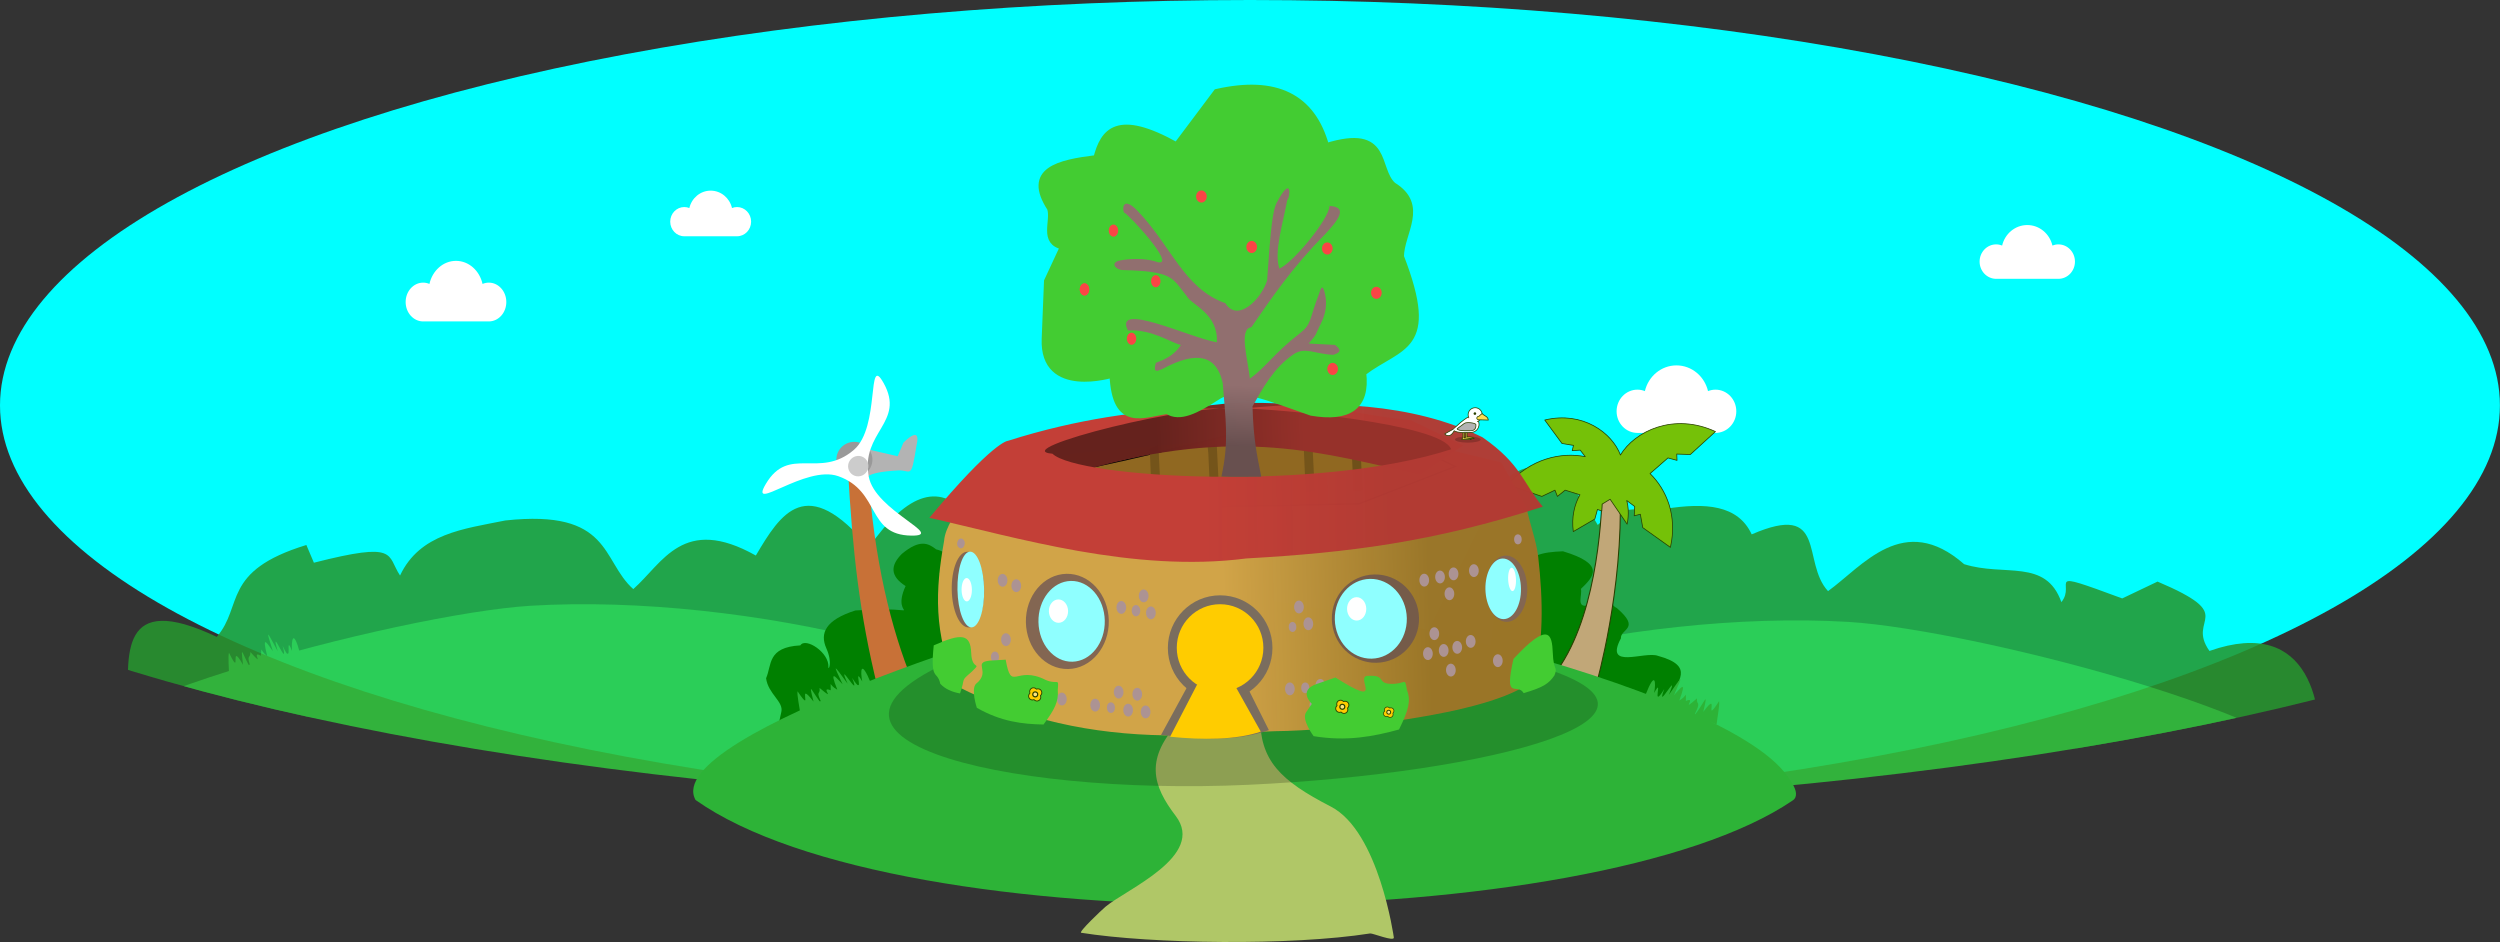<?xml version="1.0" encoding="UTF-8" standalone="no"?>
<!-- Created with Inkscape (http://www.inkscape.org/) -->

<svg
   width="173.663mm"
   height="65.437mm"
   version="1.1"
   viewBox="0 0 173.663 65.437"
   id="svg131"
   sodipodi:docname="credentials-banner-day.svg"
   inkscape:version="1.4.2 (2aeb623e1d, 2025-05-12)"
   xmlns:inkscape="http://www.inkscape.org/namespaces/inkscape"
   xmlns:sodipodi="http://sodipodi.sourceforge.net/DTD/sodipodi-0.dtd"
   xmlns="http://www.w3.org/2000/svg"
   xmlns:svg="http://www.w3.org/2000/svg">
  <rect x="0" y="0" width="173.663" height="65.437" fill="#333333" stroke="none"/>
  <sodipodi:namedview
     id="namedview131"
     pagecolor="#ffffff"
     bordercolor="#000000"
     borderopacity="0.25"
     inkscape:showpageshadow="2"
     inkscape:pageopacity="0.0"
     inkscape:pagecheckerboard="0"
     inkscape:deskcolor="#d1d1d1"
     inkscape:document-units="mm"
     inkscape:zoom="1.6667591"
     inkscape:cx="325.48195"
     inkscape:cy="123.89313"
     inkscape:window-width="2256"
     inkscape:window-height="1425"
     inkscape:window-x="0"
     inkscape:window-y="40"
     inkscape:window-maximized="1"
     inkscape:current-layer="svg131" />
  <defs
     id="defs8">
    <linearGradient
       id="linearGradient50606"
       x1="421.46"
       x2="458.99"
       y1="81.216"
       y2="80.958"
       gradientTransform="matrix(0.362,-0.008,0.009,0.452,-122.38,55.957)"
       gradientUnits="userSpaceOnUse">
      <stop
         stop-color="#d1a448"
         offset="0"
         id="stop1" />
      <stop
         stop-color="#9b7527"
         stop-opacity=".992"
         offset="1"
         id="stop2" />
    </linearGradient>
    <linearGradient
       id="linearGradient33560"
       x1="439.64"
       x2="412.56"
       y1="53.484"
       y2="53.871"
       gradientTransform="matrix(0.362,-0.008,0.009,0.452,-123.44,56.069)"
       gradientUnits="userSpaceOnUse">
      <stop
         stop-color="#96312a"
         offset="0"
         id="stop3" />
      <stop
         stop-color="#65211c"
         stop-opacity=".996"
         offset="1"
         id="stop4" />
    </linearGradient>
    <linearGradient
       id="linearGradient33562"
       x1="419.65"
       x2="452.28"
       y1="64.964"
       y2="65.351"
       gradientTransform="matrix(0.362,-0.007,0.009,0.428,-122.85,57.356)"
       gradientUnits="userSpaceOnUse">
      <stop
         stop-color="#c33f37"
         offset="0"
         id="stop5" />
      <stop
         stop-color="#b33a33"
         stop-opacity=".98"
         offset="1"
         id="stop6" />
    </linearGradient>
    <linearGradient
       id="linearGradient15121"
       x1="367.11"
       x2="367.22"
       y1="87.487"
       y2="90.811"
       gradientUnits="userSpaceOnUse">
      <stop
         stop-color="#916f6f"
         offset="0"
         id="stop7" />
      <stop
         stop-color="#685050"
         stop-opacity=".992"
         offset="1"
         id="stop8" />
    </linearGradient>
    <clipPath
       id="clipPath14">
      <ellipse
         transform="matrix(1,0.028,-0.014,1,0,0)"
         cx="106.13"
         cy="91.443"
         rx="117.86"
         ry="38.66"
         fill="#00ffff"
         stroke-width="0.322"
         id="ellipse8" />
    </clipPath>
  </defs>
  <g
     transform="matrix(0.963,0,0,1,-12.784,-42.159)"
     style="mix-blend-mode:normal"
     id="g19">
    <ellipse
       cx="103.44"
       cy="70.321"
       rx="90.165"
       ry="28.162"
       fill="#0ff"
       stroke-width="0.24"
       id="ellipse9"
       style="fill:#00ffff;fill-opacity:1" />
    <g
       transform="matrix(0.929,-0.021,0.013,0.728,6.796,3.709)"
       clip-path="url(#clipPath14)"
       fill="#32c63d"
       opacity="0.861"
       id="g14">
      <path
         d="m 80.205,119.5 c 0.783,-2.441 0.814,-1.175 0.656,-0.19 0.78,-1.756 -0.323,1.803 0.762,-0.354 -0.751,2.427 1.272,-2.153 0.332,0.564 1.046,-1.826 1.165,-2.081 0.377,0.052 0.445,-0.571 1.068,-1.639 0.396,0.517 0.642,-0.431 0.478,-0.979 0.494,0.055 0.883,-0.466 -0.516,1.208 0.834,-0.225 -0.08,0.76 0.385,0.107 -0.258,1.684 0.82,-1.218 1.152,-2.635 0.71,-0.383 1.361,-2.249 -0.091,1.458 1.195,-0.986 0.055,0.325 -0.147,1.538 -0.222,2.224"
         fill="#32c63d"
         stroke-opacity="0"
         id="path9" />
      <path
         d="m 15.274,121.06 c -0.055,-5.422 -0.584,-11.475 6.931,-6.832 2.126,-2.885 0.428,-6.27 7.079,-8.564 l 0.561,1.707 c 6.613,-1.872 5.638,-0.581 6.669,1.415 1.596,-3.97 5.014,-4.304 8.244,-5.015 8.277,-0.863 7.39,4.034 9.84,6.833 2.333,-2.424 3.966,-6.993 9.558,-2.928 1.993,-3.972 4.021,-7.799 8.785,-0.517 3.146,-5.34 5.748,-6.053 7.865,-2.639 l 6.274,21.746 z"
         fill="#26972e"
         stroke-width="0.322"
         id="path10" />
      <path
         d="m 9.068,127.45 c -2.636,-6.32 27.569,-15.03 37.542,-15.489 16.721,-0.762 39.3,6.662 44.083,15.534 0.3,0.556 0.169,0.313 0.385,0.783 0.286,0.622 0.38,1.277 -0.005,1.581 -14.96,12.445 -66.933,11.824 -82.006,-2.41 z"
         fill="#32c63d"
         id="path11" />
      <path
         d="m 28.658,116.04 c -0.509,-2.559 -0.678,-1.312 -0.629,-0.308 -0.581,-1.88 0.124,1.843 -0.716,-0.49 0.48,2.539 -1.025,-2.363 -0.391,0.497 -0.838,-1.998 -0.927,-2.273 -0.379,-0.017 -0.379,-0.646 -0.879,-1.817 -0.448,0.439 -0.589,-0.543 -0.367,-1.056 -0.495,-0.036 -0.824,-0.622 0.38,1.29 -0.802,-0.375 -0.004,0.767 -0.393,0.035 0.073,1.714 -0.679,-1.355 -0.854,-2.819 -0.661,-0.508 -1.103,-2.475 -0.069,1.46 -1.076,-1.194 -0.09,0.312 -0.022,1.549 -0.022,2.242"
         fill="#32c63d"
         stroke-opacity="0"
         id="path12" />
      <path
         d="m 185.13,131.15 c 0.637,-5.357 -0.34,-14.314 -8.278,-11.119 -1.794,-3.252 2.402,-3.222 -3.936,-6.733 l -2.763,1.528 c -6.345,-3.085 -3.494,-1.569 -4.729,0.215 -1.153,-4.227 -4.376,-2.532 -7.497,-3.837 -4.628,-5.196 -7.874,-0.048 -10.6,2.267 -2.049,-2.835 0.123,-8.568 -5.849,-5.585 -1.02,-2.839 -3.526,-3.15 -6.672,-2.63 -1.623,0.268 -3.396,-0.764 -5.267,1.387 -2.54,-5.873 -5.039,-7.063 -7.502,-4.078 l -8.549,20.358 z"
         fill="#26972e"
         stroke-width="0.322"
         id="path13" />
      <path
         d="m 185.95,134.06 c 2.81,-6.166 -27.129,-16.584 -37.082,-17.608 -16.687,-1.711 -39.454,4.425 -44.481,13.02 -0.315,0.538 -0.177,0.303 -0.407,0.761 -0.303,0.605 -0.415,1.255 -0.039,1.581 14.602,13.284 66.552,15.615 82.008,2.247 z"
         fill="#32c63d"
         id="path14" />
    </g>
    <g
       transform="matrix(0.091,0,0,0.091,-30.683,344.62)"
       fill="#ffffff"
       id="g18">
      <path
         d="m 870.53,-3108 c -1.757,5e-4 -3.43,0.366 -4.977,0.998 -2.315,-10.109 -10.856,-17.617 -21.046,-17.617 -10.193,-1e-4 -18.735,7.508 -21.047,17.616 -1.546,-0.633 -3.223,-0.998 -4.978,-0.998 -7.665,0 -13.878,6.633 -13.878,14.81 0,8.179 6.213,14.81 13.878,14.809 2.405,1e-4 14.43,1e-4 26.026,1e-4 11.594,1e-4 23.617,1e-4 26.023,-1e-4 7.665,1e-4 13.878,-6.63 13.878,-14.81 -7e-5,-8.176 -6.214,-14.81 -13.878,-14.81 z"
         stroke-width="0.24"
         id="path15" />
      <path
         d="m 1842.9,-3026.3 c -2.09,0 -4.079,0.407 -5.918,1.113 -2.752,-11.267 -12.908,-19.636 -25.026,-19.636 -12.121,2e-4 -22.278,8.369 -25.027,19.636 -1.838,-0.705 -3.833,-1.112 -5.92,-1.112 -9.115,-1e-4 -16.503,7.394 -16.503,16.508 -10e-5,9.117 7.388,16.507 16.503,16.507 2.86,3e-4 17.158,0 30.947,10e-5 13.786,-10e-5 28.083,-10e-5 30.944,-10e-5 9.114,0 16.502,-7.39 16.502,-16.507 0,-9.114 -7.389,-16.507 -16.502,-16.508 z"
         stroke-width="0.276"
         id="path16" />
      <path
         d="m 2114.7,-3137.2 c -1.665,-6e-4 -3.249,0.324 -4.715,0.886 -2.192,-8.975 -10.282,-15.642 -19.934,-15.642 -9.655,10e-5 -17.746,6.667 -19.936,15.642 -1.464,-0.562 -3.053,-0.886 -4.715,-0.886 -7.261,2e-4 -13.146,5.89 -13.146,13.15 -2e-4,7.262 5.885,13.149 13.146,13.149 2.278,0 13.668,-4e-4 24.652,0 h 24.649 c 7.26,0 13.146,-5.887 13.146,-13.149 0,-7.26 -5.886,-13.149 -13.145,-13.15 z"
         stroke-width="0.22"
         id="path17" />
      <path
         d="m 1067.3,-3165.7 c -1.412,-5e-4 -2.756,0.275 -3.999,0.752 -1.86,-7.614 -8.723,-13.269 -16.91,-13.269 -8.191,1e-4 -15.054,5.655 -16.912,13.269 -1.242,-0.477 -2.59,-0.752 -4,-0.752 -6.159,2e-4 -11.152,4.997 -11.152,11.155 -2e-4,6.161 4.992,11.154 11.152,11.154 1.932,0 11.595,-3e-4 20.912,0 h 20.91 c 6.158,0 11.151,-4.994 11.151,-11.154 0,-6.158 -4.993,-11.155 -11.151,-11.155 z"
         stroke-width="0.187"
         id="path18" />
    </g>
  </g>
  <g
     transform="translate(42.616,-16.875)"
     id="g40">
    <path
       d="m 13.781,67.223 c -1.504,1.566 -3.24,3.801 -2.122,-0.891 0.173,-0.726 -0.917,-1.247 -1.059,-2.344 0.408,-0.92 0.063,-2.152 2.379,-2.282 0.358,-0.58 2.016,0.492 1.952,1.51 -0.017,0.272 0.31,-0.29 -0.142,-1.298 -0.473,-1.056 -0.063,-1.976 2.012,-2.637 5.533,-0.362 2.309,0.877 3.49,-1.696 -1.133,-0.722 -1.021,-1.472 -0.258,-2.237 1.263,-1.05 1.843,-0.727 2.378,-0.313 1.77,0.431 -0.16,1.688 0.321,1.783 4.147,0.822 1.707,2.224 2.951,0.743 l 2.276,5.359"
       fill="#008000"
       id="path19" />
    <path
       d="m 61.558,56.916 c 0.656,-0.099 1.251,1.38 1.967,-0.313 -0.191,-1.181 1.021,-1.377 2.432,-1.433 2.962,0.894 2.144,1.754 1.243,2.613 0.123,0.419 -0.372,1.333 0.5,1.15 1.38,-1.787 1.379,-0.035 1.981,0.169 1.725,1.471 0.257,1.437 0.299,2.115 -1.183,2.214 1.643,0.873 2.571,1.215 2.714,0.739 1.16,1.829 1.095,2.796 l -1,2.804 -12.047,-3.563"
       fill="#008000"
       id="path20" />
    <g
       transform="matrix(3.192,-0.443,0.398,2.923,-717.68,-305.61)"
       fill="#d4aa00"
       stroke="#000000"
       stroke-width="0.035"
       id="g27">
      <g
         transform="matrix(0.831,0,0,0.831,35.401,27.148)"
         fill="#d4aa00"
         stroke="none"
         id="g26">
        <path
           d="m 211.08,158.21 c -0.212,-2.152 -0.168,-3.93 0.002,-6.267 l 0.509,0.135 c -0.16,2.537 0.043,4.553 0.405,6.078"
           fill="#c87137"
           id="path21" />
        <g
           transform="matrix(-0.845,-0.261,-0.215,0.845,422.89,79.744)"
           id="g25">
          <path
             d="m 211.99,150.27 -1.157,0.113 -0.115,-0.461 c 0,0 -0.46,-0.689 -0.394,0.033 0.023,1.153 0.06,0.798 0.443,0.88 0.972,0.208 0.879,0.397 0.879,0.397"
             fill="#b3b3b3"
             id="path22" />
          <ellipse
             transform="matrix(0.999,0.042,-0.033,0.999,0,0)"
             cx="216.98"
             cy="141.71"
             rx="0.533"
             ry="0.573"
             fill="#999999"
             stroke-width="0.056"
             id="ellipse22" />
          <g
             transform="matrix(-0.438,-0.983,0.824,-0.433,180.68,424.6)"
             id="g24">
            <g
               transform="matrix(-0.353,-1.023,-0.856,0.353,415.81,314.7)"
               fill="#f9f9f9"
               id="g23">
              <path
                 transform="matrix(0.098,0.015,-0.013,0.107,208.55,129.55)"
                 d="m 44.165,168.43 c 13.548,-0.328 9.648,12.892 22.578,16.952 9.994,3.139 26.623,-12.271 21.607,-3.074 -6.49,11.897 -15.989,1.91 -25.97,11.077 -7.715,7.086 -2.685,29.192 -8.141,20.249 -7.058,-11.569 6.34,-14.801 3.392,-28.029 -2.279,-10.225 -23.938,-16.921 -13.466,-17.175 z"
                 fill="#ffffff"
                 id="path23" />
            </g>
            <ellipse
               transform="matrix(0.999,0.042,-0.033,0.999,0,0)"
               cx="216.98"
               cy="141.71"
               rx="0.304"
               ry="0.327"
               fill="#cccccc"
               stroke-width="0.032"
               id="ellipse23" />
            <ellipse
               transform="matrix(-0.989,-0.15,-0.124,0.992,0,0)"
               cx="-229.23"
               cy="117.28"
               rx="2.987"
               ry="3.25"
               fill="none"
               id="ellipse24" />
          </g>
        </g>
      </g>
    </g>
    <g
       transform="matrix(0.265,0,0,0.265,-731.87,-510.27)"
       id="g30">
      <g
         transform="translate(-352.25,60.347)"
         id="g29">
        <g
           transform="matrix(0.455,0,0,0.455,1907.3,1127.6)"
           stroke="#283f00"
           stroke-linecap="round"
           stroke-linejoin="round"
           stroke-miterlimit="10"
           id="g28">
          <path
             d="m 3221.8,2045.5 c -0.95,27.558 -6.219,82.753 -32.69,109.84 0,0 3.528,1.564 15.013,1.564 7.918,0 14.338,-0.818 14.338,-1.827 0,-0.215 15.526,-54.023 13.6,-110.85 l -10.261,1.273 z"
             fill="#c1a778"
             stroke-width="0.618"
             id="path27" />
          <path
             d="m 3235.9,2049.4 4.601,3.442 -0.296,5.378 3.524,-0.901 1.388,7.71 15.934,11.378 c 4.142,-18.149 -2.293,-33.317 -11.741,-42.512 l 10.342,-9.026 5.205,1.405 -0.157,-3.63 7.838,0.257 14.458,-13.208 c -23.962,-11.125 -46.516,-0.207 -54.737,13.508 -4.795,-12.78 -21.796,-25.452 -43.593,-20.158 l 9.938,13.511 6.619,1.1 -0.732,3.022 4.599,-0.308 2.904,3.762 c -13.957,-2.694 -31.429,1.084 -44.768,16.224 l 19.778,6.691 7.531,-3.603 1.419,3.603 4.467,-3.603 8.511,2.67 c -3.216,5.733 -4.93,12.928 -3.835,21.205 l 12.398,-7.23 1.534,-5.535 2.504,0.896 0.159,-3.946 4.62,-2.828 9.786,14.358 c 0,0 1.667,-6.554 -0.197,-13.633 z"
             fill="#75c108"
             stroke-width="0.445"
             id="path28" />
        </g>
      </g>
    </g>
    <g
       transform="matrix(0.109,0,0,0.109,-252.95,-161.51)"
       id="g39">
      <g
         transform="translate(-352.25,60.347)"
         id="g38">
        <g
           transform="matrix(0.13,0,0,0.13,2156.3,1790.8)"
           id="g37">
          <path
             d="m 4964.9,2184.7 c 0,12.865 -10.43,23.293 -23.294,23.293 h -166.32 c -12.864,0 -23.293,-10.429 -23.293,-23.293 0,-12.865 10.429,-23.293 23.293,-23.293 h 166.32 c 12.864,0 23.294,10.428 23.294,23.293 z"
             fill="#38200e"
             opacity="0.2"
             id="path30" />
          <g
             stroke="#283f00"
             stroke-linecap="round"
             stroke-linejoin="round"
             stroke-miterlimit="10"
             stroke-width="4.298"
             id="g36">
            <path
               d="m 4863.5,2174.7 v -31.525 c 0,-1.928 1.562,-3.493 3.501,-3.493 1.928,0 3.486,1.565 3.486,3.493 v 30.983 c 41.307,0.472 40.213,9.235 40.213,9.235 h -53.613 c -0.541,-5.616 3.346,-7.826 6.413,-8.693 z"
               fill="#ffde55"
               id="path31" />
            <path
               d="m 4847.2,2180.7 v -31.53 c 0,-1.928 1.559,-3.494 3.486,-3.494 1.939,0 3.5,1.566 3.5,3.494 v 30.983 c 41.308,0.472 40.213,9.235 40.213,9.235 h -53.624 c -0.532,-5.617 3.358,-7.821 6.425,-8.688 z"
               fill="#ffde55"
               id="path32" />
            <path
               d="m 4792.5,2130.8 c -0.064,-0.455 74.498,-73.248 99.785,-73.248 25.273,0 45.777,20.501 45.777,45.786 0,25.285 -20.504,45.786 -45.777,45.786 -21.063,0 -76.32,3.857 -94.206,-9.457 -27.938,50.054 -53.277,17.479 -53.277,17.479 z"
               fill="#ffffff"
               id="path33" />
            <path
               d="m 4928.7,2087.2 c 18.546,-6.072 30.256,-25.019 26.747,-44.773 -3.868,-21.628 -24.526,-36.031 -46.151,-32.179 -21.633,3.856 -36.028,24.509 -32.184,46.144 0.66,3.656 1.799,7.111 3.324,10.297"
               fill="#ffffff"
               id="path34" />
            <path
               d="m 4942,2077.8 c -21.202,2.194 -21.624,-18.449 -3.651,-20.469 0,0 8.05,-8.764 17.149,-14.869 11.481,13.818 32.543,14.939 34.655,36.768 z"
               fill="#ffde55"
               id="path35" />
            <path
               d="m 4919.7,2099.5 c 0,0 6.986,36.644 -23.314,39.557 0,0 -82.766,4.653 -81.596,-11.077 l 31.234,-13.405"
               fill="#ffffff"
               id="path36" />
          </g>
          <path
             d="m 4907.5,2044.8 c 1.094,3.954 5.188,6.278 9.145,5.173 3.961,-1.089 6.271,-5.195 5.176,-9.148 -1.094,-3.949 -5.188,-6.268 -9.152,-5.173 -3.954,1.104 -6.263,5.193 -5.169,9.148 z"
             fill="#283f00"
             id="path37" />
        </g>
      </g>
    </g>
  </g>
  <g
     transform="translate(-17.244,-42.159)"
     id="g44">
    <g
       transform="matrix(0.929,-0.021,0.013,0.728,55.479,5.136)"
       fill="#2db337"
       id="g42">
      <path
         d="m 9.068,127.45 c -2.636,-6.32 27.682,-17.354 34.41,-18.729 10.078,-0.653 42.433,9.902 47.216,18.775 0.3,0.556 0.169,0.313 0.385,0.783 0.286,0.622 0.38,1.277 -0.005,1.581 -14.96,12.445 -66.933,11.824 -82.006,-2.41 z"
         id="path40" />
      <path
         d="m 22.343,116.72 c -0.749,-2.462 -0.797,-1.198 -0.654,-0.208 -0.756,-1.777 0.298,1.812 -0.757,-0.375 0.718,2.447 -1.242,-2.188 -0.34,0.554 -1.021,-1.854 -1.137,-2.113 -0.377,0.042 -0.437,-0.583 -1.045,-1.669 -0.403,0.506 -0.636,-0.448 -0.465,-0.992 -0.494,0.041 -0.877,-0.49 0.5,1.222 -0.831,-0.248 0.069,0.762 -0.387,0.096 0.236,1.691 -0.803,-1.24 -1.116,-2.667 -0.704,-0.402 -1.331,-2.287 0.071,1.46 -1.181,-1.019 -0.059,0.324 0.126,1.542 0.192,2.23"
         stroke-opacity="0"
         id="path41" />
      <path
         d="m 80.205,119.5 c 0.783,-2.441 0.814,-1.175 0.656,-0.19 0.78,-1.756 -0.323,1.803 0.762,-0.354 -0.751,2.427 1.272,-2.153 0.332,0.564 1.046,-1.826 1.165,-2.081 0.377,0.052 0.445,-0.571 1.068,-1.639 0.396,0.517 0.642,-0.431 0.478,-0.979 0.494,0.055 0.883,-0.466 -0.516,1.208 0.834,-0.225 -0.08,0.76 0.385,0.107 -0.258,1.684 0.82,-1.218 1.152,-2.635 0.71,-0.383 1.361,-2.249 -0.091,1.458 1.195,-0.986 0.055,0.325 -0.147,1.538 -0.222,2.224"
         stroke-opacity="0"
         id="path42" />
    </g>
    <path
       d="m 99.3,92.147 c -2.629,2.708 -1.967,4.615 -0.386,6.689 2.116,2.775 -3.44,5.1 -4.873,6.307 -0.276,0.233 -1.907,1.777 -1.692,1.811 4.85,0.775 14.574,0.915 20.074,0.047 0.167,-0.026 1.68,0.593 1.644,0.284 0,0 -1.02,-7.367 -4.375,-9.096 -3.539,-1.824 -4.933,-3.199 -4.917,-6.271"
       fill="#b0c767"
       id="path43" />
    <path
       d="m 84.848,87.419 c -15.152,5.881 1.917,10.048 19.104,9.257 16.679,-0.768 32.631,-4.822 19.367,-8.469 l -22.113,-1.615 z"
       opacity="0.2"
       id="path44" />
  </g>
  <g
     transform="matrix(0.109,0,0,0.109,-196.235,-199.63)"
     id="g131">
    <g
       transform="matrix(9.703,0,0,9.703,2280.2,1361.8)"
       id="g107">
      <g
         id="g49">
        <path
           d="m 13.371,93.457 c -1.524,-3.462 -1.398,-6.287 -0.818,-9.535 0.127,-1.727 2.946,-4.307 2.946,-4.307 l 5.602,-1.444 8.535,-0.775 12.74,-0.266 6.776,1.65 1.649,2.951 c 0.218,1.085 0.652,2.2 0.77,3.232 0.328,2.867 0.388,5.886 -0.395,8.17 -2.731,2.279 -13.245,3.269 -16.842,3.295 l -7.278,0.273 c -4.761,-0.071 -9.32,-1.008 -13.685,-3.243 z"
           fill="url(#linearGradient50606)"
           id="path45"
           style="fill:url(#linearGradient50606)" />
        <path
           d="m 33.885,96.361 c -2.163,0.742 -4.198,0.611 -7.085,0.314 l 1.903,-3.492 0.8,-0.797 1.978,0.014 0.803,0.768 z"
           fill="#7a6d5e"
           stroke-width="0.317"
           id="path46" />
        <ellipse
           cx="30.683"
           cy="90.961"
           rx="3.435"
           ry="3.456"
           fill="#7a6d5e"
           stroke-width="0.283"
           id="ellipse46" />
        <path
           d="m 11.871,90.793 c 1.854,-0.83 2.413,-0.744 2.461,0.495 0.047,1.225 0.735,0.539 0.047,1.225 -0.796,0.692 -0.388,0.327 -0.781,1.438 -0.554,-0.101 -0.995,-0.305 -1.297,-0.637 C 12.104,92.399 11.629,93.196 11.871,90.793 Z"
           fill="#43cc32"
           id="path47" />
        <path
           d="m 49.95,91.679 c 2.317,-2.497 2.534,-1.627 2.581,-0.389 0.047,1.225 0.339,0.87 0.112,1.468 -0.369,0.553 -0.75,0.797 -2.025,1.17 -0.427,-0.724 -1.321,0.595 -0.668,-2.249 z"
           fill="#43cc32"
           id="path48" />
        <path
           d="M 21.017,79.366 C 32.23,76.943 31.111,76.767 32.23,76.943 l 1.119,0.176 c 0,0 6.136,-1.256 9.459,0.333 l 3.323,1.589 -6.326,2.454 -11.626,0.243 z"
           fill="#906821"
           stroke="#000000"
           stroke-width="0.083px"
           id="path49" />
      </g>
      <g
         fill="#74541a"
         id="g52">
        <path
           d="m 36.185,78.041 0.117,2.681 0.594,-0.054 -0.162,-3.299 -0.59,0.26 z"
           id="path50" />
        <path
           d="m 29.906,78.172 0.117,2.681 0.594,-0.054 -0.162,-3.299 -0.59,0.26 z"
           id="path51" />
        <path
           d="m 26.075,78.293 0.117,2.681 0.594,-0.054 -0.162,-3.299 -0.59,0.26 z"
           id="path52" />
      </g>
      <g
         id="g59">
        <path
           d="m 39.324,77.975 0.117,2.681 0.594,-0.054 -0.162,-3.299 -0.59,0.26 z"
           fill="#6f5019"
           id="path53" />
        <path
           d="m 21.712,79.309 c 10.145,-2.978 15.871,-1.101 22.097,0.268 l 2.831,-1.917 -3.43,-1.653 c -3.946,-0.376 -5.655,-1.275 -11.838,-1.127 -4.725,0.487 -5.518,0.697 -6.266,0.904 l -7.034,2.008 z"
           fill="url(#linearGradient33560)"
           id="path54"
           style="fill:url(#linearGradient33560)" />
        <ellipse
           transform="matrix(1,-0.021,0.019,1,0,0)"
           cx="18.944"
           cy="89.617"
           rx="2.723"
           ry="3.127"
           fill="#836652"
           id="ellipse54" />
        <ellipse
           transform="matrix(1,-0.021,0.019,1,0,0)"
           cx="19.224"
           cy="89.617"
           rx="2.178"
           ry="2.653"
           fill="#8fffff"
           id="ellipse55" />
        <ellipse
           transform="matrix(1,-0.018,0.022,1,0,0)"
           cx="38.908"
           cy="89.736"
           rx="2.863"
           ry="2.901"
           fill="#755b49"
           id="ellipse56" />
        <ellipse
           transform="matrix(1,-0.018,0.021,1,0,0)"
           cx="38.694"
           cy="89.742"
           rx="2.365"
           ry="2.62"
           fill="#8fffff"
           id="ellipse57" />
        <ellipse
           transform="matrix(1,-0.021,0.019,1,0,0)"
           cx="47.807"
           cy="88.076"
           rx="1.375"
           ry="2.177"
           fill="#836652"
           id="ellipse58" />
        <ellipse
           transform="matrix(1,-0.021,0.019,1,0,0)"
           cx="47.6"
           cy="88.078"
           rx="1.168"
           ry="1.99"
           fill="#8fffff"
           id="ellipse59" />
        <path
           d="m 11.583,82.414 c 4.204,-5.035 5.144,-5.054 5.156,-5.054 9.315,-2.969 16.553,-1.903 15.388,-2.075 -3.033,-0.548 -15.586,2.668 -12.456,2.92 1.639,1.607 17.56,2.517 26.181,-0.291 -0.566,-1.69 -11.632,-2.673 -13.649,-2.677 5.404,-0.552 11.109,-0.387 15.704,1.884 2.588,1.793 2.671,3.046 3.968,4.561 -7.223,2.337 -12.785,3.023 -19.473,3.402 -7.419,0.96 -15.113,-1.39 -20.82,-2.67 z"
           fill="url(#linearGradient33562)"
           id="path59"
           style="fill:url(#linearGradient33562)" />
      </g>
      <g
         transform="translate(4.681,0.464)"
         id="g61">
        <ellipse
           transform="matrix(1,-0.021,0.019,1,0,0)"
           cx="7.787"
           cy="86.828"
           rx="1.064"
           ry="2.487"
           fill="#836652"
           id="ellipse60" />
        <ellipse
           transform="matrix(1,-0.021,0.019,1,0,0)"
           cx="7.975"
           cy="86.828"
           rx="0.876"
           ry="2.487"
           fill="#8fffff"
           id="ellipse61" />
      </g>
      <g
         fill="#ac9393"
         id="g99">
        <ellipse
           transform="matrix(1,-0.021,0.019,1,0,0)"
           cx="23.97"
           cy="95.666"
           rx="0.319"
           ry="0.422"
           id="ellipse62" />
        <ellipse
           transform="matrix(1,-0.021,0.019,1,0,0)"
           cx="22.824"
           cy="95.526"
           rx="0.319"
           ry="0.422"
           id="ellipse63" />
        <ellipse
           transform="matrix(1,-0.021,0.019,1,0,0)"
           cx="21.698"
           cy="95.338"
           rx="0.263"
           ry="0.348"
           id="ellipse64" />
        <ellipse
           transform="matrix(1,-0.021,0.019,1,0,0)"
           cx="20.666"
           cy="95.151"
           rx="0.319"
           ry="0.422"
           id="ellipse65" />
        <ellipse
           transform="matrix(1,-0.021,0.019,1,0,0)"
           cx="23.444"
           cy="94.494"
           rx="0.319"
           ry="0.422"
           id="ellipse66" />
        <ellipse
           transform="matrix(1,-0.021,0.019,1,0,0)"
           cx="22.224"
           cy="94.33"
           rx="0.319"
           ry="0.422"
           id="ellipse67" />
        <ellipse
           transform="matrix(1,-0.021,0.019,1,0,0)"
           cx="18.488"
           cy="94.705"
           rx="0.319"
           ry="0.422"
           id="ellipse68" />
        <ellipse
           transform="matrix(1,-0.021,0.019,1,0,0)"
           cx="17.418"
           cy="94.4"
           rx="0.319"
           ry="0.422"
           id="ellipse69" />
        <ellipse
           transform="matrix(1,-0.021,0.019,1,0,0)"
           cx="33.469"
           cy="94.353"
           rx="0.319"
           ry="0.422"
           id="ellipse70" />
        <ellipse
           transform="matrix(1,-0.021,0.019,1,0,0)"
           cx="34.482"
           cy="94.306"
           rx="0.266"
           ry="0.352"
           id="ellipse71" />
        <ellipse
           transform="matrix(1,-0.021,0.019,1,0,0)"
           cx="35.477"
           cy="94.166"
           rx="0.319"
           ry="0.422"
           id="ellipse72" />
        <ellipse
           transform="matrix(1,-0.021,0.019,1,0,0)"
           cx="35.064"
           cy="95.455"
           rx="0.319"
           ry="0.422"
           id="ellipse73" />
        <ellipse
           transform="matrix(1,-0.021,0.019,1,0,0)"
           cx="42.427"
           cy="87.4"
           rx="0.319"
           ry="0.422"
           id="ellipse74" />
        <ellipse
           transform="matrix(1,-0.021,0.019,1,0,0)"
           cx="43.468"
           cy="87.214"
           rx="0.319"
           ry="0.422"
           id="ellipse75" />
        <ellipse
           transform="matrix(1,-0.021,0.019,1,0,0)"
           cx="44.36"
           cy="87.028"
           rx="0.319"
           ry="0.422"
           id="ellipse76" />
        <ellipse
           transform="matrix(1,-0.021,0.019,1,0,0)"
           cx="45.698"
           cy="86.843"
           rx="0.319"
           ry="0.422"
           id="ellipse77" />
        <ellipse
           transform="matrix(1,-0.021,0.019,1,0,0)"
           cx="44.063"
           cy="88.328"
           rx="0.319"
           ry="0.422"
           id="ellipse78" />
        <ellipse
           transform="matrix(1,-0.021,0.019,1,0,0)"
           cx="43.617"
           cy="92.042"
           rx="0.319"
           ry="0.422"
           id="ellipse79" />
        <ellipse
           transform="matrix(1,-0.021,0.019,1,0,0)"
           cx="44.509"
           cy="91.857"
           rx="0.319"
           ry="0.422"
           id="ellipse80" />
        <ellipse
           transform="matrix(1,-0.021,0.019,1,0,0)"
           cx="45.401"
           cy="91.485"
           rx="0.319"
           ry="0.422"
           id="ellipse81" />
        <ellipse
           transform="matrix(1,-0.021,0.019,1,0,0)"
           cx="44.063"
           cy="93.342"
           rx="0.319"
           ry="0.422"
           id="ellipse82" />
        <ellipse
           transform="matrix(1,-0.021,0.019,1,0,0)"
           cx="42.576"
           cy="92.228"
           rx="0.319"
           ry="0.422"
           id="ellipse83" />
        <ellipse
           transform="matrix(1,-0.021,0.019,1,0,0)"
           cx="43.022"
           cy="90.928"
           rx="0.319"
           ry="0.422"
           id="ellipse84" />
        <ellipse
           transform="matrix(1,-0.021,0.019,1,0,0)"
           cx="33.722"
           cy="90.29"
           rx="0.248"
           ry="0.328"
           id="ellipse85" />
        <ellipse
           transform="matrix(1,-0.021,0.019,1,0,0)"
           cx="34.763"
           cy="90.104"
           rx="0.319"
           ry="0.422"
           id="ellipse86" />
        <ellipse
           transform="matrix(1,-0.021,0.019,1,0,0)"
           cx="34.168"
           cy="88.99"
           rx="0.319"
           ry="0.422"
           id="ellipse87" />
        <ellipse
           transform="matrix(1,-0.021,0.019,1,0,0)"
           cx="39.725"
           cy="94.735"
           rx="0.319"
           ry="0.422"
           id="ellipse88" />
        <ellipse
           transform="matrix(1,-0.021,0.019,1,0,0)"
           cx="47.158"
           cy="92.789"
           rx="0.319"
           ry="0.422"
           id="ellipse89" />
        <ellipse
           transform="matrix(1,-0.021,0.019,1,0,0)"
           cx="24.439"
           cy="89.171"
           rx="0.319"
           ry="0.422"
           id="ellipse90" />
        <ellipse
           transform="matrix(1,-0.021,0.019,1,0,0)"
           cx="23.463"
           cy="89.007"
           rx="0.282"
           ry="0.372"
           id="ellipse91" />
        <ellipse
           transform="matrix(1,-0.021,0.019,1,0,0)"
           cx="22.505"
           cy="88.773"
           rx="0.319"
           ry="0.422"
           id="ellipse92" />
        <ellipse
           transform="matrix(1,-0.021,0.019,1,0,0)"
           cx="23.988"
           cy="88.046"
           rx="0.319"
           ry="0.422"
           id="ellipse93" />
        <ellipse
           transform="matrix(1,-0.021,0.019,1,0,0)"
           cx="15.635"
           cy="87.202"
           rx="0.319"
           ry="0.422"
           id="ellipse94" />
        <ellipse
           transform="matrix(1,-0.021,0.019,1,0,0)"
           cx="14.743"
           cy="86.83"
           rx="0.319"
           ry="0.422"
           id="ellipse95" />
        <ellipse
           transform="matrix(1,-0.021,0.019,1,0,0)"
           cx="14.891"
           cy="90.73"
           rx="0.319"
           ry="0.422"
           id="ellipse96" />
        <ellipse
           transform="matrix(1,-0.021,0.019,1,0,0)"
           cx="14.148"
           cy="91.844"
           rx="0.263"
           ry="0.348"
           id="ellipse97" />
        <ellipse
           transform="matrix(0.845,0.535,-0.373,0.928,0,0)"
           cx="44.773"
           cy="64.811"
           rx="0.259"
           ry="0.311"
           id="ellipse98" />
        <ellipse
           transform="matrix(1,-0.021,0.019,1,0,0)"
           cx="48.627"
           cy="84.85"
           rx="0.248"
           ry="0.328"
           id="ellipse99" />
      </g>
      <g
         fill="#ffffff"
         fill-opacity="0.992"
         id="g103">
        <ellipse
           transform="matrix(1,-0.021,0.019,1,0,0)"
           cx="18.375"
           cy="88.929"
           rx="0.631"
           ry="0.768"
           id="ellipse100" />
        <ellipse
           transform="matrix(1,-0.021,0.019,1,0,0)"
           cx="37.954"
           cy="89.192"
           rx="0.631"
           ry="0.768"
           id="ellipse101" />
        <ellipse
           transform="matrix(1,-0.004,0.008,1,0,0)"
           cx="13.341"
           cy="87.191"
           rx="0.339"
           ry="0.768"
           id="ellipse102" />
        <ellipse
           transform="matrix(0.998,-0.061,0.044,0.999,0,0)"
           cx="46.016"
           cy="89.357"
           rx="0.257"
           ry="0.768"
           id="ellipse103" />
      </g>
      <path
         d="m 36.823,96.756 c 0,0 -0.818,-1.08 -0.498,-1.564 0.319,-0.484 0.384,-0.554 0.384,-0.554 0,0 -0.945,-0.873 0.301,-1.304 l 1.246,-0.432 c 3.35,2.128 1.242,-0.089 2.113,-0.105 1.225,-0.078 0.597,0.465 1.466,0.522 1.059,0.05 0.961,-0.503 1.113,0.383 0.281,0.743 0.107,1.345 -0.516,2.615 -1.674,0.46 -3.423,0.798 -5.608,0.439 z"
         fill="#43cc32"
         id="path103" />
      <path
         d="m 14.702,94.892 c 0,0 -0.401,-1.212 -0.057,-1.572 1.033,-0.823 -0.267,-1.408 0.909,-1.526 l 1.042,-0.063 c 0.394,2.192 0.634,0.313 2.65,1.342 0.799,0.33 0.839,-0.205 0.772,0.651 0.061,0.759 -0.197,1.266 -0.937,2.267 -1.375,-0.026 -2.783,-0.183 -4.38,-1.099 z"
         fill="#43cc32"
         id="path104" />
      <g
         fill="#ffcc00"
         id="g106">
        <path
           d="m 33.352,96.457 c -1.601,0.549 -3.82,0.555 -5.956,0.335 l 1.761,-3.402 0.592,-0.59 1.464,0.011 0.415,0.568 z"
           stroke-width="0.234"
           id="path105" />
        <ellipse
           transform="matrix(1,-0.021,0.019,1,0,0)"
           cx="27.713"
           cy="94.385"
           rx="0.413"
           ry="0.516"
           id="ellipse105" />
        <ellipse
           cx="30.678"
           cy="90.95"
           rx="2.844"
           ry="2.861"
           stroke-width="0.234"
           id="ellipse106" />
      </g>
    </g>
    <g
       transform="matrix(0.164,0,0,0.164,1934,1752.3)"
       id="g113">
      <ellipse
         cx="4888.7"
         cy="2190.7"
         rx="49.935"
         ry="12.142"
         opacity="0.2"
         id="ellipse107" />
      <g
         stroke="#283f00"
         stroke-linecap="round"
         stroke-linejoin="round"
         stroke-miterlimit="10"
         stroke-width="2.965"
         id="g112">
        <path
           d="m 4881,2180.9 v -21.748 c 0,-1.33 1.078,-2.41 2.415,-2.41 1.33,0 2.405,1.08 2.405,2.41 v 21.374 c 28.496,0.326 27.742,6.371 27.742,6.371 h -36.986 c -0.373,-3.874 2.308,-5.399 4.424,-5.997 z"
           fill="#ffde55"
           id="path107" />
        <path
           d="m 4869.7,2185.1 v -21.752 c 0,-1.33 1.075,-2.41 2.405,-2.41 1.338,0 2.414,1.08 2.414,2.41 v 21.374 c 28.497,0.326 27.742,6.371 27.742,6.371 h -36.993 c -0.367,-3.875 2.317,-5.396 4.432,-5.994 z"
           fill="#ffde55"
           id="path108" />
        <path
           d="m 4832,2150.6 c -0.044,-0.314 51.394,-50.531 68.838,-50.531 17.435,0 31.58,14.143 31.58,31.586 0,17.443 -14.145,31.586 -31.58,31.586 -14.531,0 -52.651,2.661 -64.99,-6.524 -19.274,34.531 -36.754,12.058 -36.754,12.058 z"
           fill="#ffffff"
           id="path109" />
        <path
           d="m 4925.9,2120.6 c 12.794,-4.189 20.872,-17.26 18.452,-30.887 -2.668,-14.92 -16.92,-24.857 -31.838,-22.199 -14.924,2.66 -24.854,16.908 -22.203,31.833 0.455,2.522 1.241,4.906 2.293,7.104"
           fill="#ffffff"
           id="path110" />
        <path
           d="m 4935.1,2114.1 c -14.626,1.514 -14.918,-12.727 -2.519,-14.121 0,0 5.553,-6.046 11.83,-10.258 7.92,9.533 22.45,10.306 23.907,25.365 z"
           fill="#ffde55"
           id="path111" />
        <path
           d="m 4875.3,2128.1 c 7.375,-5.999 44.058,-2.358 44.853,4.769 0.796,7.135 -0.756,21.892 -16.505,23.406 0,0 -57.097,3.21 -56.29,-7.642 l 27.942,-20.533"
           fill="#b3b3b3"
           id="path112" />
      </g>
      <path
         d="m 4911.3,2091.3 c 0.755,2.728 3.579,4.331 6.309,3.569 2.732,-0.751 4.326,-3.584 3.571,-6.311 -0.755,-2.724 -3.579,-4.324 -6.314,-3.569 -2.728,0.762 -4.321,3.583 -3.566,6.311 z"
         fill="#283f00"
         id="path113" />
    </g>
    <g
       transform="matrix(0.215,0.05,-0.05,0.215,2816.9,2938.6)"
       id="g115">
      <g
         stroke="#283f00"
         stroke-linecap="round"
         stroke-linejoin="round"
         stroke-miterlimit="10"
         id="g114">
        <path
           d="m -2242,-2580.9 c -3.973,-3.974 -10.215,-4.29 -14.554,-0.954 -4.338,-3.335 -10.579,-3.02 -14.554,0.954 -3.971,3.973 -4.287,10.214 -0.951,14.553 -3.336,4.338 -3.02,10.58 0.951,14.552 3.975,3.974 10.216,4.29 14.554,0.954 4.339,3.335 10.581,3.02 14.554,-0.954 3.973,-3.973 4.29,-10.214 0.954,-14.552 3.336,-4.339 3.019,-10.58 -0.954,-14.553 z"
           fill="#ffcc00"
           stroke-width="2.586"
           id="path114" />
        <circle
           cx="-2256.5"
           cy="-2566.4"
           r="7.137"
           fill="#ffe680"
           stroke-width="3.545"
           id="circle114" />
      </g>
    </g>
    <g
       transform="matrix(0.215,0.05,-0.05,0.215,3012.6,2946.5)"
       id="g117">
      <g
         stroke="#283f00"
         stroke-linecap="round"
         stroke-linejoin="round"
         stroke-miterlimit="10"
         id="g116">
        <path
           d="m -2242,-2580.9 c -3.973,-3.974 -10.215,-4.29 -14.554,-0.954 -4.338,-3.335 -10.579,-3.02 -14.554,0.954 -3.971,3.973 -4.287,10.214 -0.951,14.553 -3.336,4.338 -3.02,10.58 0.951,14.552 3.975,3.974 10.216,4.29 14.554,0.954 4.339,3.335 10.581,3.02 14.554,-0.954 3.973,-3.973 4.29,-10.214 0.954,-14.552 3.336,-4.339 3.019,-10.58 -0.954,-14.553 z"
           fill="#ffcc00"
           stroke-width="2.586"
           id="path115" />
        <circle
           cx="-2256.5"
           cy="-2566.4"
           r="7.137"
           fill="#ffe680"
           stroke-width="3.545"
           id="circle115" />
      </g>
    </g>
    <g
       transform="matrix(3.438,0,0,3.458,624.29,2039)"
       id="g128">
      <path
         d="m 558.46,15.698 c -4.417,0.548 -9.707,3.437 -10.138,-6.716 0,0 -12.994,4.061 -12.566,-6.56 l 0.428,-10.621 2.999,-6.404 c -4.009,-0.787 -1.641,-4.675 -2.428,-7.028 -4.575,-7.005 1.54,-8.351 8.567,-9.215 1.29,-4.938 3.793,-8.498 14.851,-2.343 l 7.425,-9.84 c 10.913,-2.452 17.74,0.786 20.276,9.996 11.843,-3.671 9.045,4.189 12.423,7.185 6.045,3.696 1.472,8.683 1.428,13.12 6.725,17.274 -0.083,16.157 -6.997,21.397 0.762,6.336 -2.715,8.499 -9.567,7.341 -7.984,-2.725 -13.607,-5.363 -17.402,-2.926 -4.003,2.571 -7.03,4.104 -9.3,2.614 z"
         fill="#43cc32"
         stroke="#43cc32"
         stroke-width="1.183px"
         id="path117" />
      <g
         transform="matrix(-2.811,0,0,3.342,1603.8,-281.36)"
         fill="#916f6f"
         id="g118">
        <path
           d="m 366.26,88.642 c -0.689,-1.021 -1.389,-2.117 -2.701,-2.871 -0.763,-0.434 -1.384,-0.019 -2.629,0.029 -0.312,-0.101 -0.669,-0.188 -0.116,-0.548 l 1.743,-0.077 c -0.617,-0.586 -0.387,-0.42 -0.799,-1.093 -0.258,-0.422 -0.399,-0.885 -0.326,-1.417 0.122,-0.64 0.263,-0.775 0.43,-0.257 0.69,1.478 0.469,1.687 1.305,2.224 1.644,1.058 2.212,1.846 3.265,2.48 0.154,-1.145 0.738,-2.758 -0.095,-2.835 -1.357,-1.647 -2.742,-3.342 -4.82,-5.091 -0.952,-0.847 -1.569,-1.54 -0.334,-1.599 0.021,0.709 2.38,3.118 3.303,3.458 0.382,-0.904 -0.252,-2.557 -0.518,-3.79 -0.193,-0.078 -0.349,-1.503 0.707,0.17 0.233,0.369 0.394,1.351 0.624,4.277 0.395,1.042 1.947,2.336 2.751,1.251 2.757,-0.826 3.556,-3.155 5.791,-5.093 0.998,-0.866 1.023,-0.078 0.887,0.096 -0.229,0.029 -3.508,2.983 -2.207,2.732 0.822,-0.254 1.958,-0.186 2.521,-0.086 0.623,0.123 0.241,0.512 -0.231,0.522 -3.3,0.072 -3.235,0.406 -4.215,1.44 -0.294,0.474 -2.098,0.957 -1.983,2.544 1.723,-0.238 6.849,-2.297 5.863,-0.652 -1.572,-0.078 -2.733,0.636 -3.494,0.802 0.464,0.587 1.057,0.789 1.652,0.984 0.209,0.58 -0.112,0.454 -0.424,0.339 -2.394,-1.082 -3.607,-0.687 -3.985,0.773 -0.175,1.957 -0.438,3.18 0.085,5.152 -0.745,0.038 -1.826,0.01 -2.626,0.013 0.294,-1.266 0.511,-2.022 0.576,-3.877 z"
           fill="url(#linearGradient15121)"
           id="path118"
           style="fill:url(#linearGradient15121)" />
      </g>
      <g
         transform="matrix(1.294,0,0,1.538,22.342,-63.895)"
         fill="#fa4545"
         id="g127">
        <ellipse
           cx="409.18"
           cy="43.112"
           rx="0.674"
           ry="0.725"
           id="ellipse118" />
        <ellipse
           cx="412.65"
           cy="36.22"
           rx="0.674"
           ry="0.725"
           id="ellipse119" />
        <ellipse
           cx="406.59"
           cy="30.157"
           rx="0.674"
           ry="0.725"
           id="ellipse120" />
        <ellipse
           cx="402.44"
           cy="37.204"
           rx="0.674"
           ry="0.725"
           id="ellipse121" />
        <ellipse
           cx="402.44"
           cy="37.204"
           rx="0.674"
           ry="0.725"
           id="ellipse122" />
        <ellipse
           cx="437.22"
           cy="32.299"
           rx="0.765"
           ry="0.725"
           id="ellipse123" />
        <ellipse
           cx="437.99"
           cy="46.732"
           rx="0.765"
           ry="0.725"
           id="ellipse124" />
        <ellipse
           cx="444.25"
           cy="37.612"
           rx="0.765"
           ry="0.725"
           id="ellipse125" />
        <ellipse
           cx="426.39"
           cy="32.116"
           rx="0.765"
           ry="0.725"
           id="ellipse126" />
        <ellipse
           cx="419.19"
           cy="26.07"
           rx="0.765"
           ry="0.725"
           id="ellipse127" />
      </g>
    </g>
    <g
       transform="matrix(0.17,0.04,-0.04,0.17,2966.3,2811.9)"
       id="g130">
      <g
         stroke="#283f00"
         stroke-linecap="round"
         stroke-linejoin="round"
         stroke-miterlimit="10"
         id="g129">
        <path
           d="m -2242,-2580.9 c -3.973,-3.974 -10.215,-4.29 -14.554,-0.954 -4.338,-3.335 -10.579,-3.02 -14.554,0.954 -3.971,3.973 -4.287,10.214 -0.951,14.553 -3.336,4.338 -3.02,10.58 0.951,14.552 3.975,3.974 10.216,4.29 14.554,0.954 4.339,3.335 10.581,3.02 14.554,-0.954 3.973,-3.973 4.29,-10.214 0.954,-14.552 3.336,-4.339 3.019,-10.58 -0.954,-14.553 z"
           fill="#ffcc00"
           stroke-width="2.586"
           id="path128" />
        <circle
           cx="-2256.5"
           cy="-2566.4"
           r="7.137"
           fill="#ffe680"
           stroke-width="3.545"
           id="circle128" />
      </g>
    </g>
  </g>
</svg>
